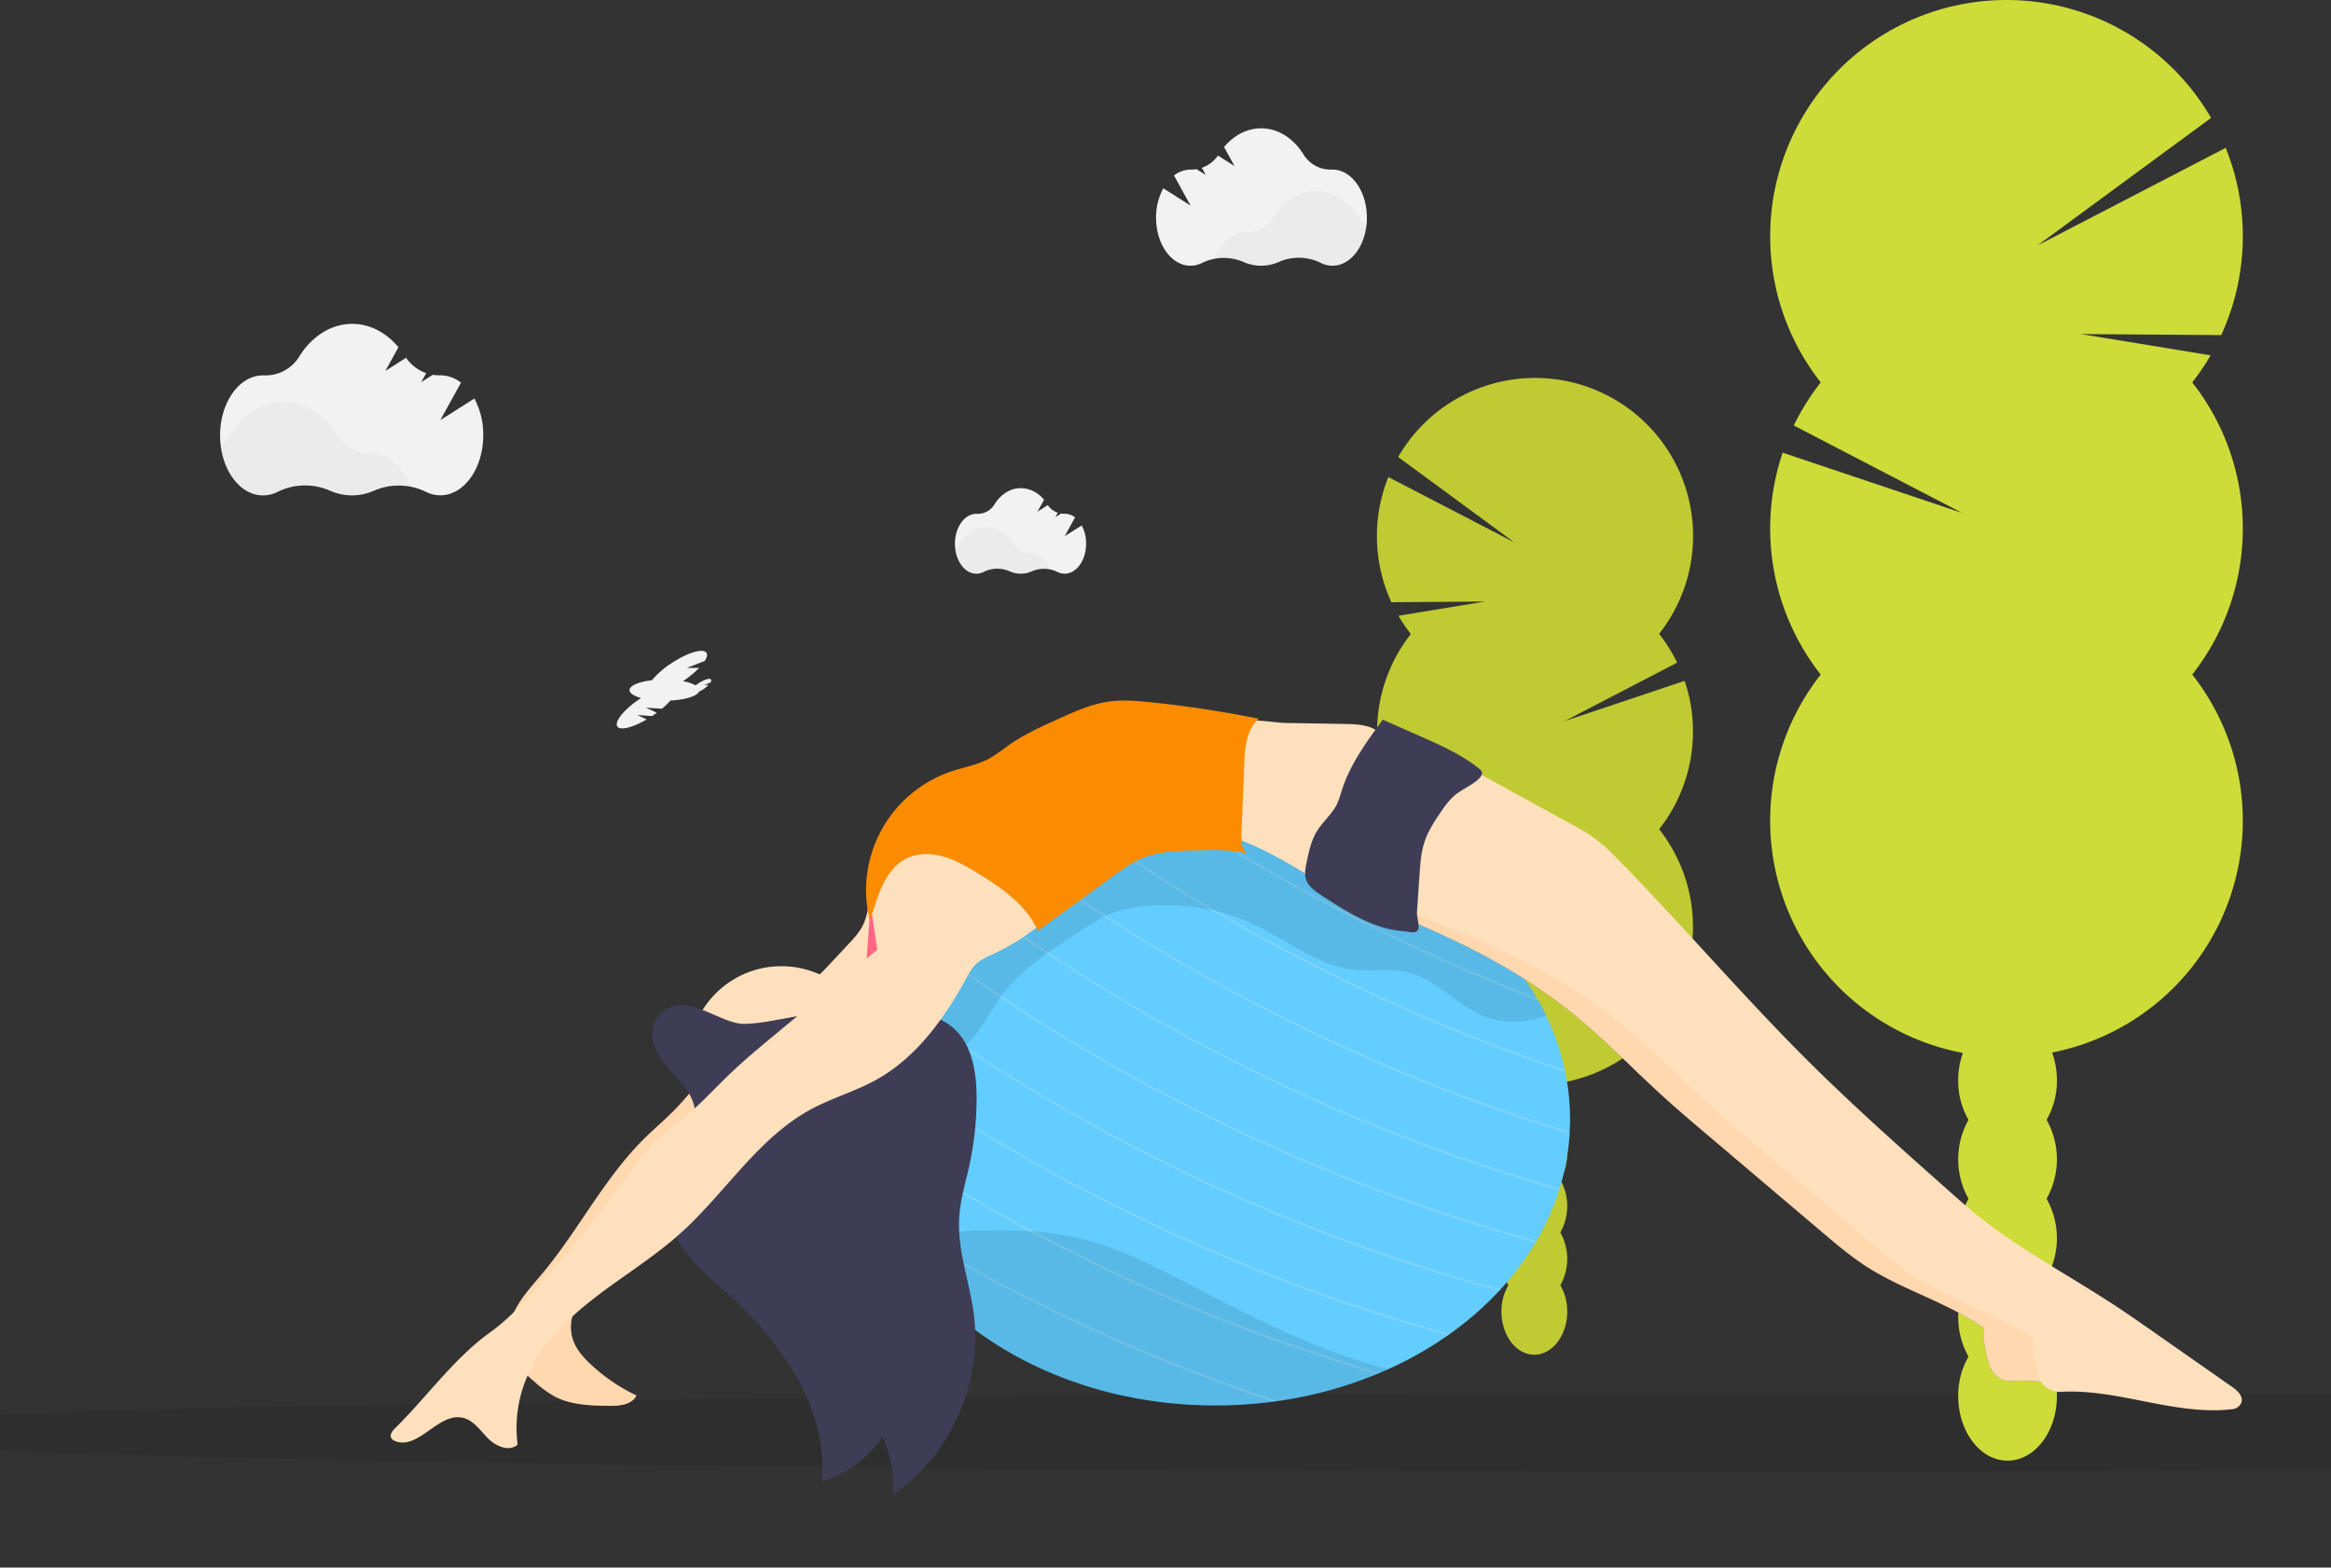 <svg width="1063" height="715" xmlns="http://www.w3.org/2000/svg">
 <rect width="100%" height="100%" fill="#333333" stroke="none"/>
 <title>Stability ball</title>

 <g>
  <title>background</title>
  <rect x="-1" y="-1" width="1065" height="717" id="canvas_background" fill="none"/>
 </g>
 <g>
  <title>Layer 1</title>
  <ellipse cx="800" cy="653.42" rx="904.27" ry="17.89" fill="#000000" opacity="0.1" id="svg_3"/>
  <path d="m999.72,174.41a105.8,105.8 0 0 0 8.38,-12.34l-59.12,-9.7l63.94,0.47a107.93,107.93 0 0 0 2.06,-85.4l-85.78,44.5l79.11,-58.15a107.78,107.78 0 1 0 -178,120.62a108.18,108.18 0 0 0 -12.29,19.65l76.74,39.87l-81.82,-27.46a107.83,107.83 0 0 0 17.36,101.21a107.79,107.79 0 0 0 64.83,172.57a37,37 0 0 0 -2.13,12.52a35.52,35.52 0 0 0 4.69,18a36.89,36.89 0 0 0 0,36a36.89,36.89 0 0 0 0,36a36.89,36.89 0 0 0 0,36a35.52,35.52 0 0 0 -4.69,18c0,16.27 10.07,29.45 22.5,29.45s22.5,-13.18 22.5,-29.45a35.53,35.53 0 0 0 -4.7,-18a36.82,36.82 0 0 0 0,-36a36.82,36.82 0 0 0 0,-36a36.82,36.82 0 0 0 0,-36a35.53,35.53 0 0 0 4.7,-18a37.1,37.1 0 0 0 -2.19,-12.69a107.79,107.79 0 0 0 63.91,-172.4a107.77,107.77 0 0 0 0,-133.27z" fill="#cddc39" id="svg_1"/>
  <path d="m643.33,289.11a72.48,72.48 0 0 1 -5.6,-8.25l39.53,-6.49l-42.75,0.31a72.17,72.17 0 0 1 -1.38,-57.1l57.37,29.76l-52.9,-38.89a72.07,72.07 0 1 1 119,80.66a71.75,71.75 0 0 1 8.22,13.14l-51.32,26.66l54.74,-18.37a72.06,72.06 0 0 1 -11.62,67.68a72.07,72.07 0 0 1 -43.34,115.4a24.83,24.83 0 0 1 1.42,8.37a23.7,23.7 0 0 1 -3.14,12a24.63,24.63 0 0 1 0,24.07a24.65,24.65 0 0 1 0,24.08a24.63,24.63 0 0 1 0,24.07a23.71,23.71 0 0 1 3.14,12c0,10.87 -6.73,19.69 -15,19.69s-15,-8.82 -15,-19.69a23.71,23.71 0 0 1 3.14,-12a24.63,24.63 0 0 1 0,-24.07a24.65,24.65 0 0 1 0,-24.08a24.63,24.63 0 0 1 0,-24.07a23.7,23.7 0 0 1 -3.14,-12a24.76,24.76 0 0 1 1.47,-8.49a72.08,72.08 0 0 1 -42.75,-115.28a72.08,72.08 0 0 1 0,-89.11l-0.09,0z" fill="#c0ca33" id="svg_2"/>
  <path d="m715.97,510.38c0,2 -0.06,4 -0.17,5.92c0,0.29 0,0.57 0,0.86a107.09,107.09 0 0 1 -4.57,24.89c-0.07,0.25 -0.16,0.52 -0.24,0.77a115.19,115.19 0 0 1 -10.26,23.09l-0.43,0.72a128.5,128.5 0 0 1 -16,21.46l-0.62,0.66a146,146 0 0 1 -22.53,19.68c-0.28,0.21 -0.57,0.42 -0.85,0.61a166.55,166.55 0 0 1 -27.17,15.44c-1.31,0.59 -2.63,1.17 -4,1.74l-1.2,0.5a188.12,188.12 0 0 1 -45.43,12.33l-1.91,0.26a201.11,201.11 0 0 1 -26.42,1.73c-65.48,0 -121.88,-31.42 -147.33,-76.63q-2.57,-4.53 -4.69,-9.24l-0.58,-1.29a108.54,108.54 0 0 1 -9.07,-38.89c0,-0.33 0,-0.65 0,-1c0,-1.2 -0.05,-2.41 -0.05,-3.62a106.78,106.78 0 0 1 3.64,-27.69c0.07,-0.28 0.14,-0.55 0.22,-0.82a113.32,113.32 0 0 1 11,-26.32c0.13,-0.23 0.26,-0.47 0.4,-0.7a127.48,127.48 0 0 1 16.56,-22.3a7.23,7.23 0 0 1 0.53,-0.59l0.08,-0.08c0.79,-0.84 1.59,-1.69 2.41,-2.52l1.23,-1.24c0.81,-0.81 1.64,-1.6 2.47,-2.4l0.05,0q3,-2.82 6.11,-5.47c2.88,-2.44 5.89,-4.79 9,-7.05l0.67,-0.5a167,167 0 0 1 26.22,-15.31c0.27,-0.13 0.55,-0.27 0.82,-0.38a182,182 0 0 1 32.19,-11.34c0.35,-0.1 0.69,-0.18 1,-0.26a196.7,196.7 0 0 1 41.82,-5.55c0.47,0 0.94,0 1.42,0c1.28,0 2.57,-0.05 3.86,-0.05c64.89,0 120.86,30.87 146.64,75.4c0.23,0.4 0.45,0.8 0.68,1.19l1,1.75c0.55,1 1.07,2 1.59,3.06c0.24,0.48 0.47,0.95 0.7,1.43c0.14,0.28 0.29,0.56 0.42,0.85l0,0a110.21,110.21 0 0 1 8.43,24.62c0.08,0.33 0.14,0.65 0.21,1a107,107 0 0 1 2.15,21.28z" fill="#63cdff" id="svg_4"/>

  <g opacity="0.2" id="svg_5">
   <path d="m701.5,456.3q-11.09,-4.2 -22,-8.74a852.93,852.93 0 0 1 -130.55,-67.77l1.42,0a853.15,853.15 0 0 0 150.5,75.36c0.19,0.39 0.41,0.76 0.63,1.15z" fill="#f2f2f2" id="svg_6"/>
  </g>
  <g opacity="0.2" id="svg_7">
   <path d="m713.81,488.98q-27,-9 -53.43,-20a853,853 0 0 1 -131.83,-68.54q-11.84,-7.53 -22.5,-14.85l1,-0.25q10.41,7.11 22,14.48a852.72,852.72 0 0 0 184.55,88.2c0.08,0.32 0.14,0.64 0.21,0.96z" fill="#f2f2f2" id="svg_8"/>
  </g>
  <g opacity="0.2" id="svg_9">
   <path d="m715.8,516.3c0,0.29 0,0.58 0,0.86q-37.69,-11.49 -74.45,-26.68a853.06,853.06 0 0 1 -131.85,-68.59c-13.25,-8.43 -25.41,-16.69 -36.43,-24.57l0.82,-0.39c10.93,7.81 23,16 36.1,24.34a850.25,850.25 0 0 0 205.81,95.03z" fill="#f2f2f2" id="svg_10"/>
  </g>
  <g opacity="0.2" id="svg_11">
   <path d="m711.18,542.04c-0.07,0.27 -0.16,0.53 -0.24,0.79a822.66,822.66 0 0 1 -88.72,-30.9a852.13,852.13 0 0 1 -131.83,-68.58c-16.46,-10.47 -31.23,-20.69 -44.24,-30.22l0.67,-0.49c13,9.49 27.68,19.66 44.06,30.09a848.43,848.43 0 0 0 220.3,99.31z" fill="#f2f2f2" id="svg_12"/>
  </g>
  <g opacity="0.2" id="svg_13">
   <path d="m700.68,565.91l-0.43,0.72a820.28,820.28 0 0 1 -97.11,-33.24a853.56,853.56 0 0 1 -131.84,-68.58c-17.64,-11.23 -33.36,-22.18 -47,-32.29c0.16,-0.19 0.34,-0.39 0.53,-0.58c13.66,10.1 29.37,21 47,32.25c52.37,33.35 130.81,74.84 228.85,101.72z" fill="#f2f2f2" id="svg_14"/>
  </g>
  <g opacity="0.2" id="svg_15">
   <path d="m684.26,588.09l-0.62,0.66a818.63,818.63 0 0 1 -99.58,-33.9a853.1,853.1 0 0 1 -131.84,-68.58c-16.72,-10.66 -31.72,-21.05 -44.91,-30.73c0.13,-0.23 0.26,-0.46 0.4,-0.69c13.19,9.69 28.23,20.11 45,30.79c52.88,33.67 132.27,75.6 231.55,102.45z" fill="#f2f2f2" id="svg_16"/>
  </g>
  <g opacity="0.2" id="svg_17">
   <path d="m661.11,608.43c-0.28,0.21 -0.57,0.42 -0.85,0.61a821.81,821.81 0 0 1 -95.28,-32.73a852.65,852.65 0 0 1 -131.84,-68.58c-13.5,-8.6 -25.89,-17 -37.08,-25.05c0.07,-0.27 0.14,-0.54 0.22,-0.81c11.27,8.07 23.74,16.57 37.36,25.24c52.15,33.2 130.09,74.43 227.47,101.32z" fill="#f2f2f2" id="svg_18"/>
  </g>
  <g opacity="0.2" id="svg_19">
   <path d="m629.12,626.22l-1.2,0.5a821.19,821.19 0 0 1 -82,-28.95c-26,-10.75 -51.61,-22.88 -76.59,-36.25q-28.2,-15.12 -55.25,-32.33q-11.31,-7.2 -21.54,-14.2c0,-0.33 0,-0.65 0,-1q10.48,7.15 22.09,14.56c16.43,10.47 35.43,21.73 56.79,33.1a844.07,844.07 0 0 0 157.7,64.57z" fill="#f2f2f2" id="svg_20"/>
  </g>
  <g opacity="0.2" id="svg_21">
   <path d="m582.5,639.05l-1.91,0.26q-27.17,-9.09 -53.8,-20.09a849.69,849.69 0 0 1 -111.29,-55.95q-6.68,-4 -13.3,-8.1l-0.58,-1.29q7.29,4.54 15.18,9.25a851.6,851.6 0 0 0 165.7,75.92z" fill="#f2f2f2" id="svg_22"/>
  </g>
  <path d="m633.09,624.48c-1.31,0.59 -2.63,1.17 -4,1.74l-1.2,0.5a188.12,188.12 0 0 1 -45.39,12.33l-1.91,0.26a201.11,201.11 0 0 1 -26.42,1.73c-65.48,0 -121.88,-31.42 -147.33,-76.63c2.86,-0.44 5.73,-0.81 8.61,-1.14l1.3,-0.14c7.74,-0.82 15.54,-1.28 23.32,-1.61a279.21,279.21 0 0 1 29.22,0c0.68,0 1.36,0.08 2,0.14a134,134 0 0 1 19.71,2.88c19.75,4.48 37.85,14.21 55.79,23.6c27.71,14.46 56.04,28.56 86.3,36.34z" opacity="0.1" id="svg_23"/>
  <path d="m700.83,455.11c-25.78,-44.53 -81.75,-75.4 -146.64,-75.4c-1.29,0 -2.58,0 -3.86,0l-1.42,0a196.06,196.06 0 0 0 -41.82,5.55l-1,0.25a183.63,183.63 0 0 0 -32.19,11.34l-0.82,0.39a166.27,166.27 0 0 0 -26.22,15.32l-0.67,0.49a145.36,145.36 0 0 0 -21.27,18.74c-0.84,8.53 -2.28,16.88 -6,24.57c-2.62,5.4 -5.33,10.6 -1.62,16c2.49,3.63 7.88,8.23 12.47,8.41c12.61,0.51 19.62,-16.35 25.56,-24.75c9.1,-12.86 22.59,-21.79 35.77,-30.42c5.63,-3.69 11.32,-7.41 17.67,-9.62a60.67,60.67 0 0 1 16.55,-2.91c15.33,-0.86 31,1.47 45,7.82c16,7.25 30.2,19.75 47.66,21.48c7.91,0.78 16,-0.75 23.75,1.06c13.77,3.23 23.32,16.22 36.72,20.76c8.67,2.94 18,2 26.82,-0.88q-1.71,-3.6 -3.67,-7.09c-0.32,-0.31 -0.54,-0.68 -0.77,-1.11z" opacity="0.1" id="svg_24"/>
  <path d="m308.64,505.22c-4.74,5 -10.06,9.39 -14.95,14.24c-18.11,18 -29.72,41.39 -46,61c-4.39,5.29 -9.16,10.37 -12.43,16.41s-4.91,13.39 -2.57,19.85c2,5.54 6.61,9.69 11.09,13.52a50.93,50.93 0 0 0 9.05,6.63c7.52,4 16.42,4.22 24.94,4.35c4.7,0.07 10.43,-0.46 12.44,-4.71a82.57,82.57 0 0 1 -20.8,-14.16c-3.53,-3.3 -6.86,-7.08 -8.29,-11.69c-2.44,-7.86 1.17,-16.42 6.28,-22.87s11.7,-11.62 16.69,-18.16s8.21,-14.05 14.22,-19.39c4.16,-3.69 9.33,-6 14,-9.07c6.82,-4.49 12.45,-10.53 18,-16.51l29.5,-31.73a4.21,4.21 0 0 0 1.39,-2.35c0.12,-1.19 -0.76,-2.23 -1.6,-3.09c-6.42,-6.59 -18.52,-18.16 -27.34,-9.48c-8.5,8.36 -15.39,18.53 -23.62,27.21z" fill="#a0616a" id="svg_25"/>
  <path d="m308.64,505.22c-4.74,5 -10.06,9.39 -14.95,14.24c-18.11,18 -29.72,41.39 -46,61c-4.39,5.29 -9.16,10.37 -12.43,16.41s-4.91,13.39 -2.57,19.85c2,5.54 6.61,9.69 11.09,13.52a50.93,50.93 0 0 0 9.05,6.63c7.52,4 16.42,4.22 24.94,4.35c4.7,0.07 10.43,-0.46 12.44,-4.71a82.57,82.57 0 0 1 -20.8,-14.16c-3.53,-3.3 -6.86,-7.08 -8.29,-11.69c-2.44,-7.86 1.17,-16.42 6.28,-22.87s11.7,-11.62 16.69,-18.16s8.21,-14.05 14.22,-19.39c4.16,-3.69 9.33,-6 14,-9.07c6.82,-4.49 12.45,-10.53 18,-16.51l29.5,-31.73a4.21,4.21 0 0 0 1.39,-2.35c0.12,-1.19 -0.76,-2.23 -1.6,-3.09c-6.42,-6.59 -18.52,-18.16 -27.34,-9.48c-8.5,8.36 -15.39,18.53 -23.62,27.21z" id="svg_26" fill="#ffd8af"/>
  <path d="m350.8,447.54c5.95,-1.26 12.36,1.91 18.11,-0.06c3.26,-1.12 5.75,-3.72 8.1,-6.24l9.6,-10.23c2.71,-2.89 5.47,-5.84 7.14,-9.44c1.48,-3.18 2,-6.69 2.72,-10.13c1.76,-8.8 4.77,-17.82 11.38,-23.88c8.24,-7.58 20.94,-9 31.52,-5.38s19.19,11.7 25.52,20.94c-5.66,6.8 -12,13.08 -17.65,19.88a32.79,32.79 0 0 1 -6.31,6.31a35.24,35.24 0 0 1 -8.43,3.73c-10.17,3.6 -21,8.81 -25.19,18.76c-1.46,3.46 -2,7.23 -2.8,10.9c-1.54,6.94 -4.35,13.81 -9.43,18.78s-12.75,7.69 -19.52,5.54c-7.49,-2.38 -12.08,-9.72 -15.94,-16.56a79.88,79.88 0 0 1 -8.82,-22.92z" fill="#a0616a" id="svg_27"/>
  <path d="m350.8,447.54c5.95,-1.26 12.36,1.91 18.11,-0.06c3.26,-1.12 5.75,-3.72 8.1,-6.24l9.6,-10.23c2.71,-2.89 5.47,-5.84 7.14,-9.44c1.48,-3.18 2,-6.69 2.72,-10.13c1.76,-8.8 4.77,-17.82 11.38,-23.88c8.24,-7.58 20.94,-9 31.52,-5.38s19.19,11.7 25.52,20.94c-5.66,6.8 -12,13.08 -17.65,19.88a32.79,32.79 0 0 1 -6.31,6.31a35.24,35.24 0 0 1 -8.43,3.73c-10.17,3.6 -21,8.81 -25.19,18.76c-1.46,3.46 -2,7.23 -2.8,10.9c-1.54,6.94 -4.35,13.81 -9.43,18.78s-12.75,7.69 -19.52,5.54c-7.49,-2.38 -12.08,-9.72 -15.94,-16.56a79.88,79.88 0 0 1 -8.82,-22.92z" id="svg_28" fill="#ffe0bd"/>
  <path d="m611.31,407.82c37.58,13.45 74.94,29.38 106,54.5c14.22,11.51 26.89,24.79 40.41,37.12c7.08,6.46 14.39,12.65 21.7,18.85l51.89,44c6.42,5.45 12.87,10.91 20,15.47c16.77,10.78 36.77,16.26 53.19,27.85a53.2,53.2 0 0 0 2.9,17.59a10.12,10.12 0 0 0 10.26,6.69c25.86,-1.49 52.08,11.06 78.13,7.9a4.9,4.9 0 0 0 3.67,-2.35c1.75,-3.06 -1.24,-5.92 -3.86,-7.75l-35.37,-24.76c-5.83,-4.08 -11.66,-8.16 -17.6,-12.07c-21.48,-14.12 -44.42,-26.11 -64.33,-42.32c-4.25,-3.46 -8.34,-7.1 -12.44,-10.75c-21.68,-19.26 -43.37,-38.54 -63.92,-59c-29.87,-29.75 -58.12,-62.94 -87.73,-92.95a82.08,82.08 0 0 0 -9.08,-8.31a83.7,83.7 0 0 0 -9.91,-6.07l-37.59,-20.65c-5.69,-3.13 -12,-6.36 -18.35,-5.13a9.84,9.84 0 0 0 -9,2.3c-2.42,2.23 -4,5.18 -5.6,8.07a49.17,49.17 0 0 0 -4.9,11.15c-1.34,5.31 -0.9,11 -2.45,16.22c-1,3.45 -2.86,6.6 -4.12,10a34.36,34.36 0 0 0 -1.9,14.4z" fill="#a0616a" id="svg_29"/>
  <path d="m611.31,407.82c37.58,13.45 74.94,29.38 106,54.5c14.22,11.51 26.89,24.79 40.41,37.12c7.08,6.46 14.39,12.65 21.7,18.85l51.89,44c6.42,5.45 12.87,10.91 20,15.47c16.77,10.78 36.77,16.26 53.19,27.85a53.2,53.2 0 0 0 2.9,17.59a10.12,10.12 0 0 0 10.26,6.69c25.86,-1.49 52.08,11.06 78.13,7.9a4.9,4.9 0 0 0 3.67,-2.35c1.75,-3.06 -1.24,-5.92 -3.86,-7.75l-35.37,-24.76c-5.83,-4.08 -11.66,-8.16 -17.6,-12.07c-21.48,-14.12 -44.42,-26.11 -64.33,-42.32c-4.25,-3.46 -8.34,-7.1 -12.44,-10.75c-21.68,-19.26 -43.37,-38.54 -63.92,-59c-29.87,-29.75 -58.12,-62.94 -87.73,-92.95a82.08,82.08 0 0 0 -9.08,-8.31a83.7,83.7 0 0 0 -9.91,-6.07l-37.59,-20.65c-5.69,-3.13 -12,-6.36 -18.35,-5.13a9.84,9.84 0 0 0 -9,2.3c-2.42,2.23 -4,5.18 -5.6,8.07a49.17,49.17 0 0 0 -4.9,11.15c-1.34,5.31 -0.9,11 -2.45,16.22c-1,3.45 -2.86,6.6 -4.12,10a34.36,34.36 0 0 0 -1.9,14.4z" id="svg_30" fill="#ffd8af"/>
  <circle cx="356.33" cy="483" r="42.31" fill="#ffe0bd" id="svg_31"/>
  <path d="m613.81,330.22c5.91,0.1 12.62,0.56 16.34,5.15s2.88,10.88 1.94,16.54c-2.94,17.89 -6,36.1 -14.18,52.28a7.46,7.46 0 0 1 -2.91,3.55c-2.35,1.21 -5.14,-0.21 -7.39,-1.6c-16.39,-10.18 -32.78,-21.14 -51.46,-26a4.66,4.66 0 0 1 -2.91,-1.55a4.49,4.49 0 0 1 -0.17,-3.46c1.86,-8.29 4.21,-16.48 5.67,-24.86c0.88,-5 -0.75,-17 3.68,-20.1c4.69,-3.3 18.2,-0.51 23.75,-0.42l27.64,0.47z" fill="#ffe0bd" id="svg_32"/>
  <path d="m633.71,412.8c37.58,13.45 74.94,29.38 105.95,54.49c14.22,11.52 26.89,24.8 40.41,37.13c7.08,6.46 14.39,12.65 21.7,18.84l51.89,44c6.42,5.44 12.87,10.91 20,15.46c16.84,10.82 36.84,16.28 53.2,27.82a53.21,53.21 0 0 0 2.9,17.6a10.13,10.13 0 0 0 10.26,6.69c25.86,-1.5 52.08,11.06 78.13,7.9a4.91,4.91 0 0 0 3.67,-2.36c1.75,-3 -1.24,-5.92 -3.86,-7.75l-35.37,-24.75c-5.83,-4.08 -11.66,-8.16 -17.6,-12.07c-21.44,-14.12 -44.38,-26.11 -64.29,-42.31c-4.25,-3.46 -8.34,-7.11 -12.44,-10.75c-21.68,-19.26 -43.37,-38.54 -63.93,-59c-29.86,-29.75 -58.11,-62.94 -87.72,-93a83.16,83.16 0 0 0 -9.11,-8.2a85,85 0 0 0 -9.91,-6.06l-37.59,-20.65c-5.69,-3.13 -12,-6.36 -18.35,-5.13a9.81,9.81 0 0 0 -9,2.29c-2.42,2.23 -4,5.19 -5.6,8.08a49.29,49.29 0 0 0 -4.9,11.14c-1.34,5.31 -0.9,11 -2.45,16.23c-1,3.45 -2.86,6.6 -4.12,10a34.34,34.34 0 0 0 -1.87,14.36z" fill="#ffe0bd" id="svg_33"/>
  <path d="m646.18,415.9l1.19,-17.31c0.34,-4.84 0.68,-9.74 2.17,-14.35c1.69,-5.23 4.77,-9.88 7.9,-14.4a34.68,34.68 0 0 1 6,-7.13c3.41,-2.87 7.82,-4.43 11,-7.54c0.91,-0.89 1.76,-2.2 1.22,-3.35a3.36,3.36 0 0 0 -1,-1.08c-7.84,-6.43 -17.24,-10.61 -26.52,-14.72l-17.54,-7.76c-7.38,10 -14.89,20.31 -18.69,32.17a47.53,47.53 0 0 1 -2.15,6.18c-2.25,4.69 -6.52,8.11 -9.23,12.55c-2.55,4.18 -3.61,9.07 -4.62,13.86c-0.6,2.81 -1.18,5.81 -0.17,8.5c1.12,3 4,4.94 6.62,6.69c11.61,7.61 23.87,15.46 37.72,16.54c2.54,0.19 5.92,1.46 6.73,-1c0.57,-1.65 -0.76,-5.83 -0.63,-7.85z" fill="#3f3d56" id="svg_34"/>
  <path d="m299.59,464.54c-4.38,5.87 -1.44,14.42 3.1,20.17s10.61,10.57 13.15,17.44c6.09,16.43 -10.9,33 -10.32,50.48c0.52,15.58 14.29,26.87 26,37.22c24.88,22 46.14,52.66 43.34,85.78a49.9,49.9 0 0 0 27.6,-20.37a53.71,53.71 0 0 1 4.66,26.63c26.08,-17.85 40.93,-50.85 37,-82.2c-1.87,-14.84 -7.59,-29.31 -6.7,-44.23c0.48,-8.09 2.89,-15.92 4.63,-23.84a145,145 0 0 0 3.3,-31.08c0,-11.92 -2.21,-25.16 -11.61,-32.49c-8,-6.23 -19,-6.44 -29.14,-6.39c-10.71,0.07 -21.42,0.12 -32.11,0.79c-10.91,0.68 -22.16,4.28 -32.9,4.55c-11.96,0.3 -28.81,-17.46 -40,-2.46z" fill="#3f3d56" id="svg_35"/>
  <path d="m459.5,386.27a44.18,44.18 0 0 0 -18.51,11.87c-3.19,3.46 -5.83,7.41 -9.14,10.76c-3.94,4 -8.75,7 -13.36,10.2c-8.81,6.1 -17.06,12.95 -25.3,19.79l-40.6,33.7c-6.35,5.27 -12.7,10.55 -18.69,16.23c-7.39,7 -14.21,14.64 -22.1,21.09c-4.62,3.78 -9.59,7.15 -13.83,11.36c-4,4 -7.24,8.61 -10.52,13.18a634.75,634.75 0 0 1 -43,53.36c-6.49,7.23 -13.2,14.35 -21.09,20c-16.36,11.79 -28.78,29.44 -43.16,43.59c-1.22,1.2 -2.56,2.91 -1.81,4.46a3.36,3.36 0 0 0 2,1.51c10.52,3.92 19.58,-13.15 30.54,-10.73c5,1.1 8.07,5.83 11.65,9.44s9.72,6.27 13.46,2.82a59.44,59.44 0 0 1 3.79,-29.64c6.13,-15.21 18.29,-27.2 31.27,-37.24s27.11,-18.6 39.3,-29.59c20.45,-18.43 35.39,-43.57 59.65,-56.58c9.5,-5.1 20,-8.08 29.47,-13.3c18.33,-10.14 31.15,-28 41.17,-46.37a24.77,24.77 0 0 1 4.72,-6.81a26.71,26.71 0 0 1 6.9,-3.93a106.13,106.13 0 0 0 34,-24.91c-3,-2.15 -5.81,-4.45 -8.8,-6.61a35.63,35.63 0 0 1 -6.63,-5.67c-2,-2.36 -3.3,-5.19 -5,-7.77s-3.48,-3.28 -6.38,-4.21z" fill="#ffe0bd" id="svg_36"/>
  <path d="m568.75,389.36c-2.64,-2.12 -2.73,-6 -2.6,-9.43q0.65,-15.78 1.28,-31.55c0.29,-7.41 1,-15.71 6.59,-20.57q-24.25,-4.87 -48.9,-7.47c-6.52,-0.69 -13.13,-1.26 -19.63,-0.31c-7.83,1.14 -15.17,4.42 -22.39,7.67c-8,3.6 -16.05,7.23 -23.22,12.28a93.32,93.32 0 0 1 -8.62,5.92c-5.44,3 -11.69,4 -17.55,6a57.17,57.17 0 0 0 -37.1,67.77c2,-5.17 3.4,-10.58 5.74,-15.61s5.79,-9.78 10.7,-12.35c5.12,-2.66 11.3,-2.64 16.87,-1.11s10.58,4.48 15.58,7.46c11.14,6.75 22.52,14.63 27.81,26.52c11,-8.18 22.25,-16 33.27,-24.22c4.78,-3.55 9.63,-7.13 15.17,-9.28c7.28,-2.83 15.27,-3 23.08,-3.15s16.28,-0.59 23.92,1.43z" fill="#fb8c00" id="svg_37"/>
  <polygon points="396.57 418.71 395.24 437.16 400.04 433.2 397.64 416.88 396.57 418.71" fill="#ff6584" id="svg_38"/>
  <path d="m216.33,181.78l-15.52,9.84l9.42,-17.08a15.34,15.34 0 0 0 -9.39,-3.35l-0.25,0a18.16,18.16 0 0 1 -3.22,-0.24l-5.26,3.34l2.26,-4.1a18.7,18.7 0 0 1 -9.2,-7l-9.42,6l5.95,-10.81c-5.51,-6.61 -12.93,-10.66 -21.09,-10.66c-9.79,0 -18.51,5.82 -24.14,14.89a18.05,18.05 0 0 1 -16,8.61l-0.53,0c-10.81,0 -19.57,12.25 -19.57,27.37s8.76,27.37 19.57,27.37a14.73,14.73 0 0 0 6.82,-1.71a28.22,28.22 0 0 1 23.68,-0.46a24.66,24.66 0 0 0 20.14,0a28.25,28.25 0 0 1 23.48,0.46a14.65,14.65 0 0 0 6.74,1.67c10.81,0 19.57,-12.26 19.57,-27.37a34.71,34.71 0 0 0 -4.04,-16.77z" fill="#f2f2f2" id="svg_39"/>
  <path d="m187.08,221.83a28.89,28.89 0 0 0 -16.77,1.82a24.71,24.71 0 0 1 -20.14,-0.05a28.22,28.22 0 0 0 -23.68,0.47a14.75,14.75 0 0 1 -6.82,1.7c-9.6,0 -17.59,-9.67 -19.25,-22.43a18.41,18.41 0 0 0 4.8,-5.17c5.62,-9.07 14.35,-14.9 24.14,-14.9s18.4,5.75 24,14.73a18.51,18.51 0 0 0 16,8.76l0.25,0c7.63,0 14.25,6.13 17.47,15.07z" opacity="0.03" id="svg_40"/>
  <path d="m493.3,239.67l-7.74,4.87l4.7,-8.54a7.61,7.61 0 0 0 -4.68,-1.67l-0.08,0a9.42,9.42 0 0 1 -1.6,-0.12l-2.63,1.66l1.13,-2a9.31,9.31 0 0 1 -4.59,-3.49l-4.7,3l3,-5.39a13.74,13.74 0 0 0 -10.61,-5.34c-4.88,0 -9.23,2.9 -12,7.43a9,9 0 0 1 -8,4.29l-0.26,0c-5.39,0 -9.76,6.11 -9.76,13.65s4.37,13.65 9.76,13.65a7.35,7.35 0 0 0 3.4,-0.85a14,14 0 0 1 11.81,-0.23a12.41,12.41 0 0 0 5,1.08a12.28,12.28 0 0 0 5,-1.06a14.08,14.08 0 0 1 11.71,0.23a7.33,7.33 0 0 0 3.37,0.83c5.39,0 9.76,-6.11 9.76,-13.65a17.31,17.31 0 0 0 -1.99,-8.35z" fill="#f2f2f2" id="svg_41"/>
  <path d="m478.71,259.65a14.4,14.4 0 0 0 -8.36,0.91a12.53,12.53 0 0 1 -5,1.06a12.29,12.29 0 0 1 -5.05,-1.08a14.08,14.08 0 0 0 -11.81,0.24a7.32,7.32 0 0 1 -3.4,0.85c-4.79,0 -8.77,-4.83 -9.6,-11.19a9.21,9.21 0 0 0 2.39,-2.58c2.81,-4.53 7.16,-7.43 12,-7.43s9.18,2.87 12,7.34a9.26,9.26 0 0 0 8,4.38l0.12,0c3.8,-0.02 7.11,3.04 8.71,7.5z" opacity="0.03" id="svg_42"/>
  <path d="m530.5,85.88l12.43,7.89l-7.55,-13.73a12.32,12.32 0 0 1 7.52,-2.68l0.2,0a15.67,15.67 0 0 0 2.58,-0.19l4.22,2.67l-1.84,-3.3a15,15 0 0 0 7.37,-5.59l7.55,4.78l-4.77,-8.66c4.41,-5.3 10.36,-8.54 16.9,-8.54c7.85,0 14.83,4.66 19.34,11.93a14.45,14.45 0 0 0 12.79,6.89l0.42,0c8.66,0 15.68,9.81 15.68,21.93s-7,21.92 -15.68,21.92a11.8,11.8 0 0 1 -5.46,-1.36a22.59,22.59 0 0 0 -19,-0.37a20,20 0 0 1 -8.11,1.73a19.73,19.73 0 0 1 -8,-1.7a22.65,22.65 0 0 0 -18.81,0.37a11.85,11.85 0 0 1 -5.41,1.33c-8.66,0 -15.68,-9.81 -15.68,-21.92a27.89,27.89 0 0 1 3.31,-13.4z" fill="#f2f2f2" id="svg_43"/>
  <path d="m553.9,117.97a23.14,23.14 0 0 1 13.44,1.46a19.77,19.77 0 0 0 16.13,0a22.67,22.67 0 0 1 19,0.37a11.69,11.69 0 0 0 5.46,1.37c7.69,0 14.09,-7.75 15.43,-18a14.69,14.69 0 0 1 -3.85,-4.15c-4.51,-7.26 -11.5,-11.93 -19.34,-11.93s-14.75,4.61 -19.26,11.8a14.83,14.83 0 0 1 -12.78,7l-0.2,0c-6.14,0.01 -11.43,4.92 -14.03,12.08z" opacity="0.03" id="svg_44"/>
  <path d="m324.24,309.95c-0.52,-0.79 -3.07,0 -5.69,1.71c-0.46,0.31 -0.9,0.63 -1.3,0.95a18.84,18.84 0 0 0 -5.82,-1.9l0.11,-0.08a44.21,44.21 0 0 0 7.31,-6l-5.63,0l8.17,-3.14c1,-1.59 1.32,-2.92 0.77,-3.75c-1.48,-2.22 -8.62,-0.08 -16,4.8a39.56,39.56 0 0 0 -8.87,7.73c-6,0.7 -10.21,2.46 -10.21,4.51c0,1.42 2,2.7 5.25,3.59l-0.19,0.12c-7.34,4.87 -12.1,10.63 -10.62,12.85c1.3,2 7,0.52 13.38,-3.19l-4.23,-2l6.67,0.46l0.14,-0.09c0.71,-0.47 1.39,-0.95 2.05,-1.43l-5,-2.32l7.33,0.5a35.12,35.12 0 0 0 3.88,-3.75c6.83,-0.36 12.17,-2 13.1,-4.12a18.17,18.17 0 0 0 1.66,-0.86a15.6,15.6 0 0 0 2.6,-2.12l-2,0l2.91,-1.12c0.32,-0.58 0.43,-1.05 0.23,-1.35z" fill="#f2f2f2" id="svg_45"/>
 </g>
</svg>